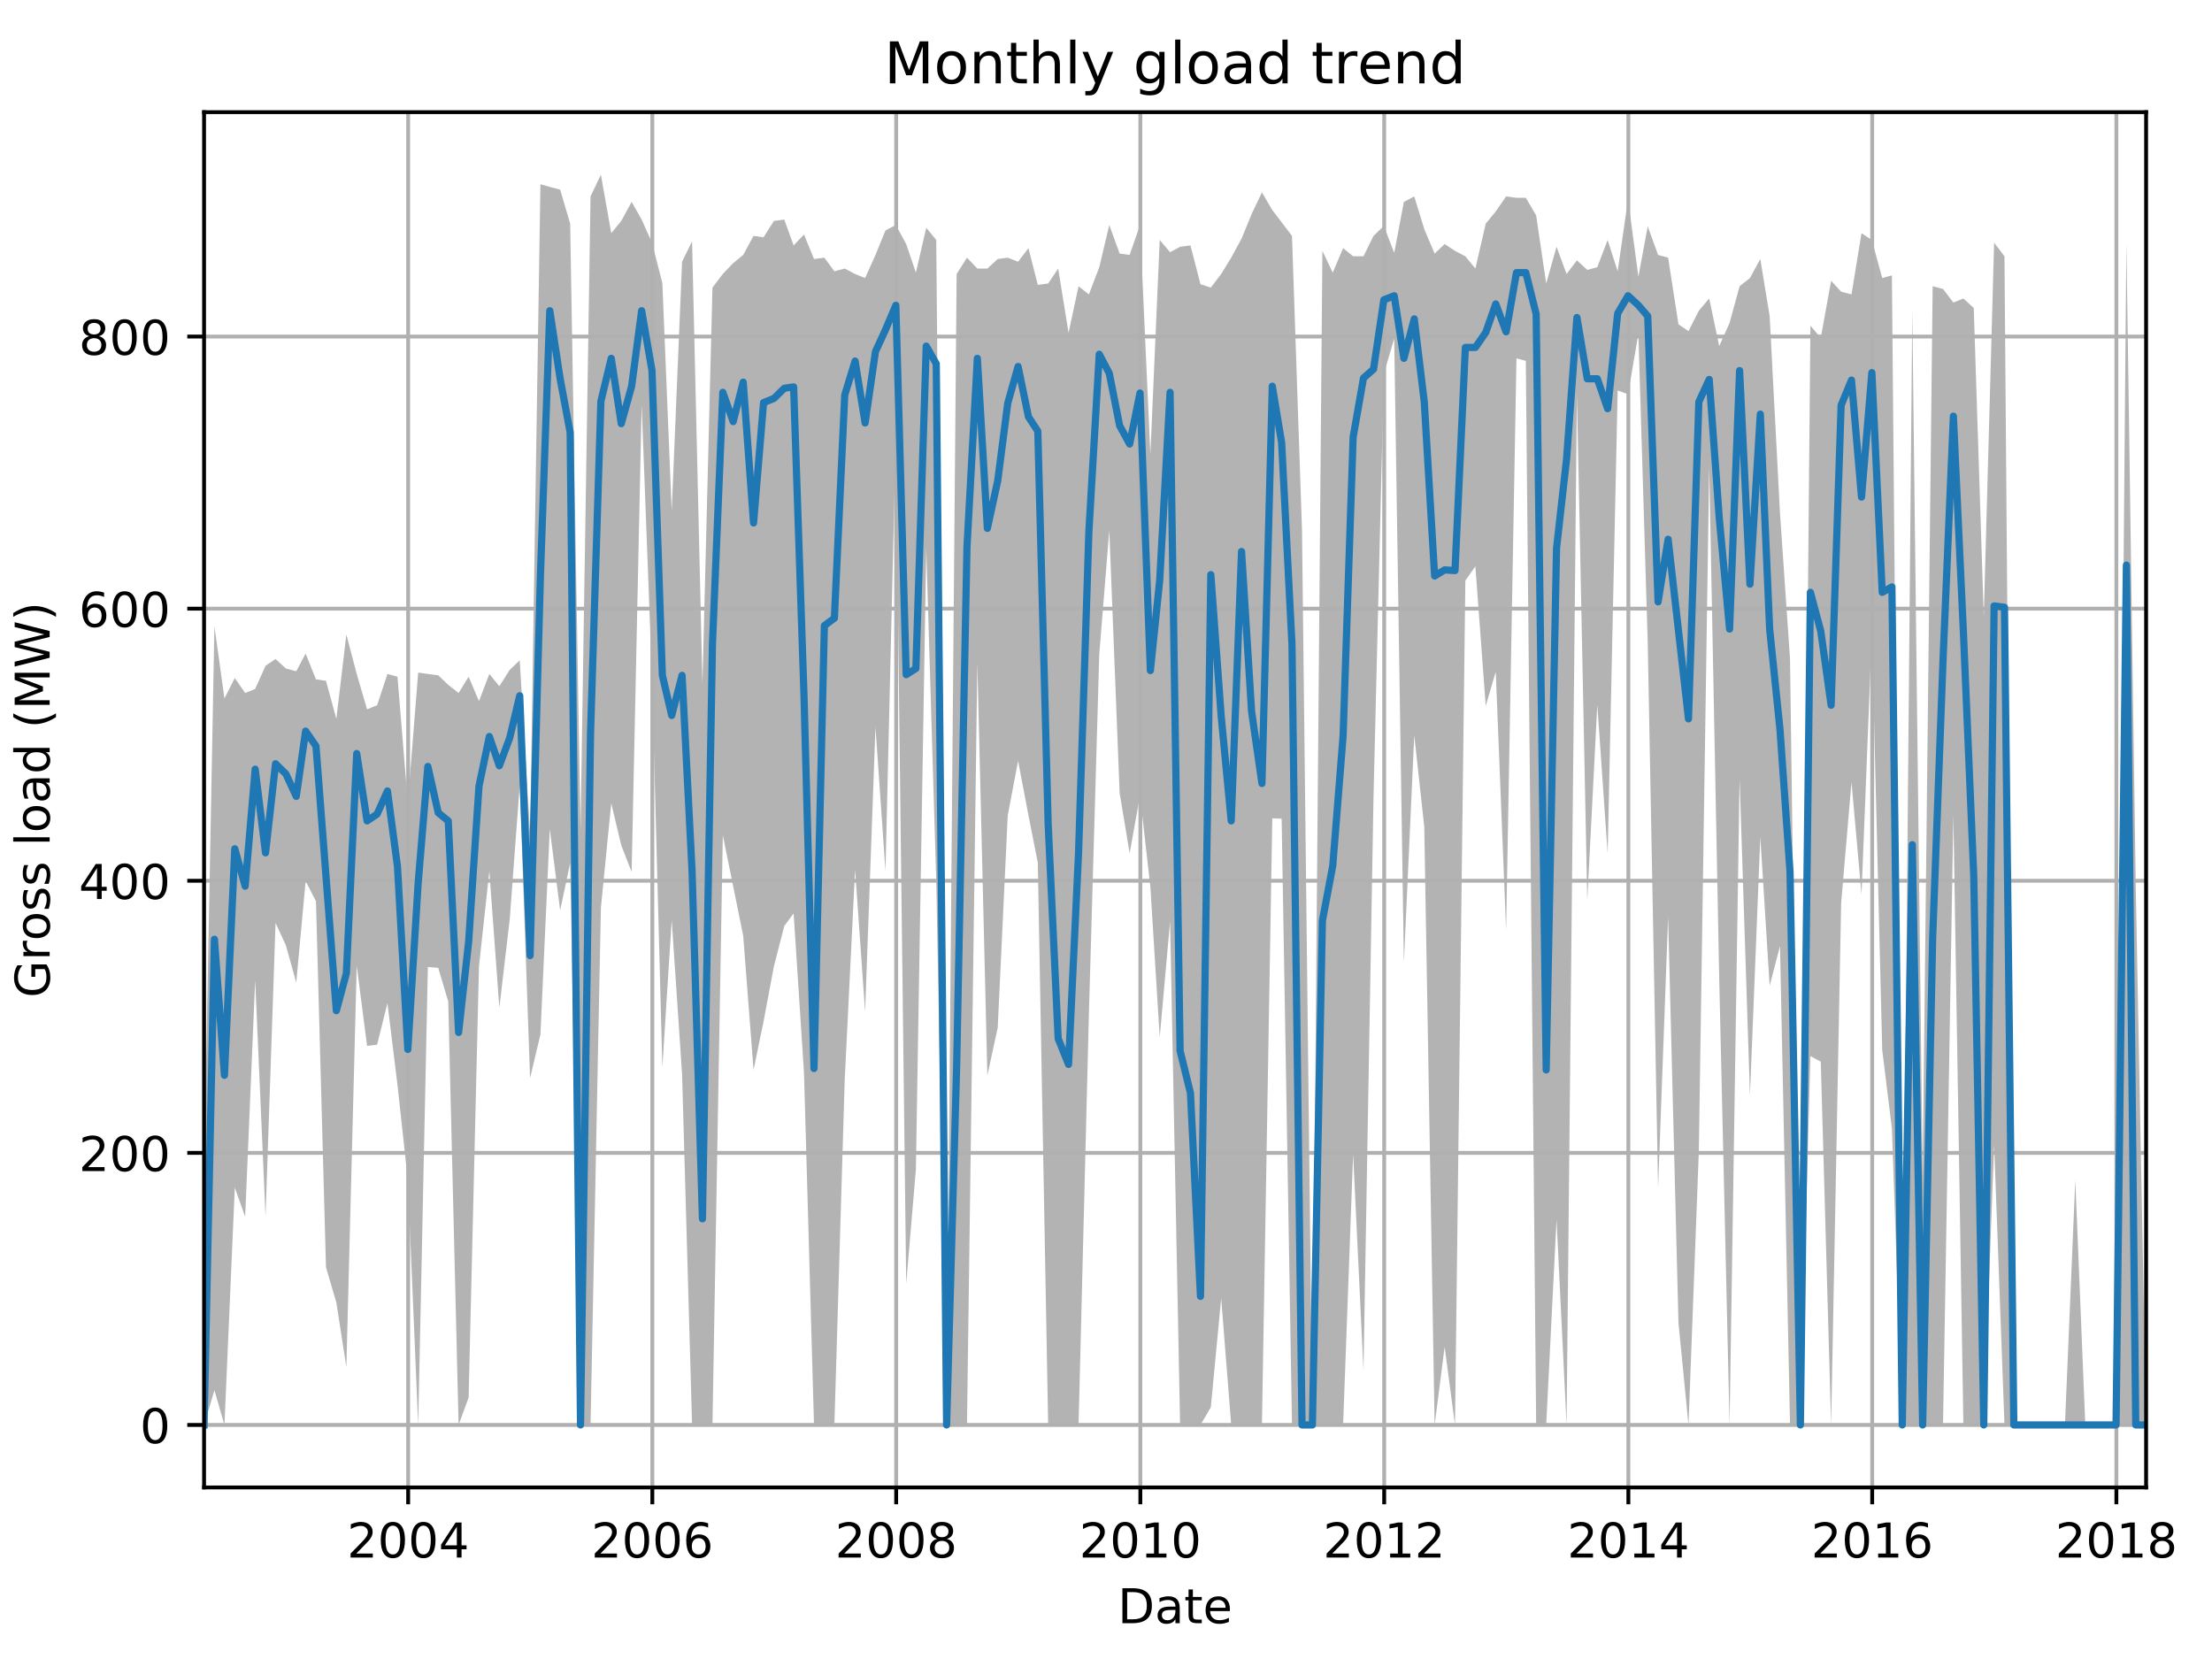 <?xml version="1.0" encoding="utf-8" standalone="no"?>
<!DOCTYPE svg PUBLIC "-//W3C//DTD SVG 1.1//EN"
  "http://www.w3.org/Graphics/SVG/1.1/DTD/svg11.dtd">
<!-- Created with matplotlib (http://matplotlib.org/) -->
<svg height="345.6pt" version="1.1" viewBox="0 0 460.8 345.6" width="460.8pt" xmlns="http://www.w3.org/2000/svg" xmlns:xlink="http://www.w3.org/1999/xlink">
 <defs>
  <style type="text/css">
*{stroke-linecap:butt;stroke-linejoin:round;}
  </style>
 </defs>
 <g id="figure_1">
  <g id="patch_1">
   <path d="M 0 345.6 
L 460.8 345.6 
L 460.8 0 
L 0 0 
z
" style="fill:none;"/>
  </g>
  <g id="axes_1">
   <g id="patch_2">
    <path d="M 42.511 309.863 
L 447.072 309.863 
L 447.072 23.365 
L 42.511 23.365 
z
" style="fill:none;"/>
   </g>
   <g id="PolyCollection_1">
    <path clip-path="url(#pe577cbeb79)" d="M 42.511 244.446 
L 42.511 296.841 
L 44.668 289.614 
L 46.756 296.841 
L 48.913 247.386 
L 51.07 253.479 
L 53.158 204.166 
L 55.315 253.444 
L 57.402 192.263 
L 59.559 196.939 
L 61.716 204.697 
L 63.665 183.548 
L 65.822 187.728 
L 67.909 264.001 
L 70.066 271.334 
L 72.154 284.796 
L 74.311 201.19 
L 76.468 217.876 
L 78.556 217.628 
L 80.713 208.984 
L 82.8 225.989 
L 84.957 245.827 
L 87.115 296.841 
L 89.132 201.438 
L 91.29 201.615 
L 93.377 208.63 
L 95.534 296.841 
L 97.622 291.137 
L 99.779 201.296 
L 101.936 181.493 
L 104.023 209.905 
L 106.181 191.554 
L 108.268 163.638 
L 110.425 224.571 
L 112.582 215.502 
L 114.531 172.708 
L 116.688 189.641 
L 118.775 179.793 
L 120.932 296.841 
L 123.02 296.841 
L 125.177 189.11 
L 127.334 167.323 
L 129.422 176.108 
L 131.579 181.635 
L 133.666 84.284 
L 135.823 141.178 
L 137.98 222.304 
L 139.929 191.661 
L 142.086 223.721 
L 144.173 296.841 
L 146.33 296.841 
L 148.418 296.841 
L 150.575 173.983 
L 152.732 184.611 
L 154.82 194.92 
L 156.977 222.871 
L 159.064 212.775 
L 161.221 201.296 
L 163.379 192.9 
L 165.327 190.279 
L 167.484 223.438 
L 169.572 296.841 
L 171.729 296.841 
L 173.816 296.841 
L 175.973 224.855 
L 178.13 181.174 
L 180.218 210.755 
L 182.375 151.452 
L 184.462 181.458 
L 186.62 90.909 
L 188.777 267.437 
L 190.795 243.631 
L 192.952 114.184 
L 195.039 183.654 
L 197.196 296.841 
L 199.284 296.841 
L 201.441 296.841 
L 203.598 138.096 
L 205.686 224.005 
L 207.843 214.085 
L 209.93 169.873 
L 212.087 158.502 
L 214.244 169.838 
L 216.193 179.722 
L 218.35 296.841 
L 220.437 296.841 
L 222.595 296.841 
L 224.682 296.841 
L 226.839 211.18 
L 228.996 136.289 
L 231.084 110.499 
L 233.241 165.197 
L 235.328 177.738 
L 237.485 165.729 
L 239.643 184.752 
L 241.591 216.069 
L 243.748 191.944 
L 245.836 296.841 
L 247.993 296.841 
L 250.08 296.841 
L 252.237 293.157 
L 254.394 270.448 
L 256.482 296.841 
L 258.639 296.841 
L 260.727 296.841 
L 262.884 296.841 
L 265.041 170.476 
L 266.989 170.547 
L 269.146 296.841 
L 271.234 296.841 
L 273.391 296.841 
L 275.478 296.841 
L 277.635 296.841 
L 279.793 296.841 
L 281.88 240.407 
L 284.037 285.469 
L 286.125 166.083 
L 288.282 77.872 
L 290.439 70.539 
L 292.457 200.482 
L 294.614 153.152 
L 296.701 172.247 
L 298.859 296.841 
L 300.946 280.58 
L 303.103 296.841 
L 305.26 120.95 
L 307.348 117.974 
L 309.505 147.059 
L 311.592 139.938 
L 313.749 193.786 
L 315.907 74.648 
L 317.855 75.179 
L 320.012 296.841 
L 322.1 296.841 
L 324.257 254.046 
L 326.344 296.841 
L 328.501 81.981 
L 330.658 187.516 
L 332.746 146.811 
L 334.903 177.809 
L 336.991 81.344 
L 339.148 82.123 
L 341.305 69.547 
L 343.253 133.881 
L 345.41 247.492 
L 347.498 190.987 
L 349.655 275.55 
L 351.742 296.841 
L 353.899 239.84 
L 356.057 97.214 
L 358.144 203.883 
L 360.301 296.841 
L 362.389 162.221 
L 364.546 228.185 
L 366.703 174.373 
L 368.651 205.335 
L 370.808 197.081 
L 372.896 296.841 
L 375.053 296.841 
L 377.14 220.001 
L 379.298 221.171 
L 381.455 296.841 
L 383.542 188.153 
L 385.699 162.93 
L 387.787 186.311 
L 389.944 131.897 
L 392.101 218.726 
L 394.119 235.128 
L 396.276 296.841 
L 398.364 296.841 
L 400.521 296.841 
L 402.608 296.841 
L 404.765 296.841 
L 406.922 169.696 
L 409.01 296.841 
L 411.167 296.841 
L 413.255 296.841 
L 415.412 238.459 
L 417.569 296.841 
L 419.517 296.841 
L 421.674 296.841 
L 423.762 296.841 
L 425.919 296.841 
L 428.006 296.841 
L 430.163 296.841 
L 432.321 296.841 
L 434.408 296.841 
L 436.565 296.841 
L 438.653 296.841 
L 440.81 296.841 
L 442.967 296.841 
L 444.915 296.841 
L 447.072 296.841 
L 447.072 296.841 
L 447.072 296.841 
L 444.915 184.611 
L 442.967 50.558 
L 440.81 296.841 
L 438.653 296.841 
L 436.565 296.841 
L 434.408 296.841 
L 432.321 245.827 
L 430.163 296.841 
L 428.006 296.841 
L 425.919 296.841 
L 423.762 296.841 
L 421.674 296.841 
L 419.517 296.841 
L 417.569 53.392 
L 415.412 50.558 
L 413.255 128.496 
L 411.167 64.162 
L 409.01 62.178 
L 406.922 63.028 
L 404.765 60.194 
L 402.608 59.627 
L 400.521 245.19 
L 398.364 64.445 
L 396.276 296.841 
L 394.119 57.36 
L 392.101 57.927 
L 389.944 49.991 
L 387.787 48.574 
L 385.699 61.328 
L 383.542 60.761 
L 381.455 58.494 
L 379.298 70.397 
L 377.14 67.846 
L 375.053 296.841 
L 372.896 137.281 
L 370.808 106.957 
L 368.651 65.862 
L 366.703 53.959 
L 364.546 57.927 
L 362.389 59.627 
L 360.301 67.279 
L 358.144 72.097 
L 356.057 62.178 
L 353.899 64.729 
L 351.742 68.98 
L 349.655 67.563 
L 347.498 53.676 
L 345.41 53.109 
L 343.253 47.157 
L 341.305 57.643 
L 339.148 41.489 
L 336.991 56.51 
L 334.903 49.991 
L 332.746 55.66 
L 330.658 56.226 
L 328.501 54.242 
L 326.344 57.077 
L 324.257 51.408 
L 322.1 59.06 
L 320.012 44.89 
L 317.855 41.206 
L 315.907 41.206 
L 313.749 40.922 
L 311.592 44.04 
L 309.505 46.59 
L 307.348 55.943 
L 305.26 53.392 
L 303.103 52.259 
L 300.946 50.842 
L 298.859 52.825 
L 296.701 47.724 
L 294.614 40.922 
L 292.457 42.056 
L 290.439 52.684 
L 288.282 47.051 
L 286.125 49.141 
L 284.037 53.392 
L 281.88 53.392 
L 279.793 51.692 
L 277.635 56.793 
L 275.478 52.259 
L 273.391 296.841 
L 271.234 110.535 
L 269.146 49.141 
L 266.989 46.307 
L 265.041 43.756 
L 262.884 40.072 
L 260.727 44.607 
L 258.639 49.708 
L 256.482 53.676 
L 254.394 57.077 
L 252.237 59.911 
L 250.08 59.202 
L 247.993 51.125 
L 245.836 51.408 
L 243.748 52.542 
L 241.591 49.991 
L 239.643 94.628 
L 237.485 46.874 
L 235.328 53.109 
L 233.241 52.825 
L 231.084 46.874 
L 228.996 55.66 
L 226.839 61.328 
L 224.682 59.627 
L 222.595 69.334 
L 220.437 55.943 
L 218.35 59.06 
L 216.193 59.344 
L 214.244 51.692 
L 212.087 54.526 
L 209.93 53.676 
L 207.843 53.959 
L 205.686 55.943 
L 203.598 55.943 
L 201.441 53.676 
L 199.284 57.077 
L 197.196 296.841 
L 195.039 49.991 
L 192.952 47.441 
L 190.795 56.793 
L 188.777 50.842 
L 186.62 46.874 
L 184.462 48.007 
L 182.375 53.109 
L 180.218 57.927 
L 178.13 57.077 
L 175.973 55.943 
L 173.816 56.51 
L 171.729 53.676 
L 169.572 53.959 
L 167.484 48.858 
L 165.327 51.125 
L 163.379 45.74 
L 161.221 46.024 
L 159.064 49.425 
L 156.977 49.141 
L 154.82 53.109 
L 152.732 54.809 
L 150.575 57.077 
L 148.418 59.911 
L 146.33 142.524 
L 144.173 50.275 
L 142.086 54.526 
L 139.929 106.425 
L 137.98 58.954 
L 135.823 50.558 
L 133.666 45.74 
L 131.579 42.056 
L 129.422 46.024 
L 127.334 48.574 
L 125.177 36.388 
L 123.02 40.922 
L 120.932 172.708 
L 118.775 46.59 
L 116.688 39.505 
L 114.531 38.938 
L 112.582 38.372 
L 110.425 173.558 
L 108.268 137.565 
L 106.181 139.549 
L 104.023 142.95 
L 101.936 140.399 
L 99.779 146.067 
L 97.622 140.966 
L 95.534 144.367 
L 93.377 142.666 
L 91.29 140.682 
L 89.132 140.399 
L 87.115 140.116 
L 84.957 167.181 
L 82.8 140.966 
L 80.713 140.399 
L 78.556 146.917 
L 76.468 147.768 
L 74.311 140.399 
L 72.154 132.18 
L 70.066 149.751 
L 67.909 141.816 
L 65.822 141.533 
L 63.665 136.148 
L 61.716 139.832 
L 59.559 139.265 
L 57.402 137.281 
L 55.315 138.698 
L 53.158 143.516 
L 51.07 144.367 
L 48.913 141.249 
L 46.756 145.5 
L 44.668 130.48 
L 42.511 244.446 
z
" style="fill:#808080;fill-opacity:0.6;"/>
   </g>
   <g id="matplotlib.axis_1">
    <g id="xtick_1">
     <g id="line2d_1">
      <path clip-path="url(#pe577cbeb79)" d="M 85.027 309.863 
L 85.027 23.365 
" style="fill:none;stroke:#b0b0b0;stroke-linecap:square;stroke-width:0.8;"/>
     </g>
     <g id="line2d_2">
      <defs>
       <path d="M 0 0 
L 0 3.5 
" id="md42e46b082" style="stroke:#000000;stroke-width:0.8;"/>
      </defs>
      <g>
       <use style="stroke:#000000;stroke-width:0.8;" x="85.027" xlink:href="#md42e46b082" y="309.863"/>
      </g>
     </g>
     <g id="text_1">
      <!-- 2004 -->
      <defs>
       <path d="M 19.188 8.297 
L 53.609 8.297 
L 53.609 0 
L 7.328 0 
L 7.328 8.297 
Q 12.938 14.109 22.625 23.891 
Q 32.328 33.688 34.812 36.531 
Q 39.547 41.844 41.422 45.531 
Q 43.312 49.219 43.312 52.781 
Q 43.312 58.594 39.234 62.25 
Q 35.156 65.922 28.609 65.922 
Q 23.969 65.922 18.812 64.312 
Q 13.672 62.703 7.812 59.422 
L 7.812 69.391 
Q 13.766 71.781 18.938 73 
Q 24.125 74.219 28.422 74.219 
Q 39.75 74.219 46.484 68.547 
Q 53.219 62.891 53.219 53.422 
Q 53.219 48.922 51.531 44.891 
Q 49.859 40.875 45.406 35.406 
Q 44.188 33.984 37.641 27.219 
Q 31.109 20.453 19.188 8.297 
z
" id="DejaVuSans-32"/>
       <path d="M 31.781 66.406 
Q 24.172 66.406 20.328 58.906 
Q 16.5 51.422 16.5 36.375 
Q 16.5 21.391 20.328 13.891 
Q 24.172 6.391 31.781 6.391 
Q 39.453 6.391 43.281 13.891 
Q 47.125 21.391 47.125 36.375 
Q 47.125 51.422 43.281 58.906 
Q 39.453 66.406 31.781 66.406 
z
M 31.781 74.219 
Q 44.047 74.219 50.516 64.516 
Q 56.984 54.828 56.984 36.375 
Q 56.984 17.969 50.516 8.266 
Q 44.047 -1.422 31.781 -1.422 
Q 19.531 -1.422 13.062 8.266 
Q 6.594 17.969 6.594 36.375 
Q 6.594 54.828 13.062 64.516 
Q 19.531 74.219 31.781 74.219 
z
" id="DejaVuSans-30"/>
       <path d="M 37.797 64.312 
L 12.891 25.391 
L 37.797 25.391 
z
M 35.203 72.906 
L 47.609 72.906 
L 47.609 25.391 
L 58.016 25.391 
L 58.016 17.188 
L 47.609 17.188 
L 47.609 0 
L 37.797 0 
L 37.797 17.188 
L 4.891 17.188 
L 4.891 26.703 
z
" id="DejaVuSans-34"/>
      </defs>
      <g transform="translate(72.302 324.462)scale(0.1 -0.1)">
       <use xlink:href="#DejaVuSans-32"/>
       <use x="63.623" xlink:href="#DejaVuSans-30"/>
       <use x="127.246" xlink:href="#DejaVuSans-30"/>
       <use x="190.869" xlink:href="#DejaVuSans-34"/>
      </g>
     </g>
    </g>
    <g id="xtick_2">
     <g id="line2d_3">
      <path clip-path="url(#pe577cbeb79)" d="M 135.893 309.863 
L 135.893 23.365 
" style="fill:none;stroke:#b0b0b0;stroke-linecap:square;stroke-width:0.8;"/>
     </g>
     <g id="line2d_4">
      <g>
       <use style="stroke:#000000;stroke-width:0.8;" x="135.893" xlink:href="#md42e46b082" y="309.863"/>
      </g>
     </g>
     <g id="text_2">
      <!-- 2006 -->
      <defs>
       <path d="M 33.016 40.375 
Q 26.375 40.375 22.484 35.828 
Q 18.609 31.297 18.609 23.391 
Q 18.609 15.531 22.484 10.953 
Q 26.375 6.391 33.016 6.391 
Q 39.656 6.391 43.531 10.953 
Q 47.406 15.531 47.406 23.391 
Q 47.406 31.297 43.531 35.828 
Q 39.656 40.375 33.016 40.375 
z
M 52.594 71.297 
L 52.594 62.312 
Q 48.875 64.062 45.094 64.984 
Q 41.312 65.922 37.594 65.922 
Q 27.828 65.922 22.672 59.328 
Q 17.531 52.734 16.797 39.406 
Q 19.672 43.656 24.016 45.922 
Q 28.375 48.188 33.594 48.188 
Q 44.578 48.188 50.953 41.516 
Q 57.328 34.859 57.328 23.391 
Q 57.328 12.156 50.688 5.359 
Q 44.047 -1.422 33.016 -1.422 
Q 20.359 -1.422 13.672 8.266 
Q 6.984 17.969 6.984 36.375 
Q 6.984 53.656 15.188 63.938 
Q 23.391 74.219 37.203 74.219 
Q 40.922 74.219 44.703 73.484 
Q 48.484 72.75 52.594 71.297 
z
" id="DejaVuSans-36"/>
      </defs>
      <g transform="translate(123.168 324.462)scale(0.1 -0.1)">
       <use xlink:href="#DejaVuSans-32"/>
       <use x="63.623" xlink:href="#DejaVuSans-30"/>
       <use x="127.246" xlink:href="#DejaVuSans-30"/>
       <use x="190.869" xlink:href="#DejaVuSans-36"/>
      </g>
     </g>
    </g>
    <g id="xtick_3">
     <g id="line2d_5">
      <path clip-path="url(#pe577cbeb79)" d="M 186.689 309.863 
L 186.689 23.365 
" style="fill:none;stroke:#b0b0b0;stroke-linecap:square;stroke-width:0.8;"/>
     </g>
     <g id="line2d_6">
      <g>
       <use style="stroke:#000000;stroke-width:0.8;" x="186.689" xlink:href="#md42e46b082" y="309.863"/>
      </g>
     </g>
     <g id="text_3">
      <!-- 2008 -->
      <defs>
       <path d="M 31.781 34.625 
Q 24.75 34.625 20.719 30.859 
Q 16.703 27.094 16.703 20.516 
Q 16.703 13.922 20.719 10.156 
Q 24.75 6.391 31.781 6.391 
Q 38.812 6.391 42.859 10.172 
Q 46.922 13.969 46.922 20.516 
Q 46.922 27.094 42.891 30.859 
Q 38.875 34.625 31.781 34.625 
z
M 21.922 38.812 
Q 15.578 40.375 12.031 44.719 
Q 8.5 49.078 8.5 55.328 
Q 8.5 64.062 14.719 69.141 
Q 20.953 74.219 31.781 74.219 
Q 42.672 74.219 48.875 69.141 
Q 55.078 64.062 55.078 55.328 
Q 55.078 49.078 51.531 44.719 
Q 48 40.375 41.703 38.812 
Q 48.828 37.156 52.797 32.312 
Q 56.781 27.484 56.781 20.516 
Q 56.781 9.906 50.312 4.234 
Q 43.844 -1.422 31.781 -1.422 
Q 19.734 -1.422 13.25 4.234 
Q 6.781 9.906 6.781 20.516 
Q 6.781 27.484 10.781 32.312 
Q 14.797 37.156 21.922 38.812 
z
M 18.312 54.391 
Q 18.312 48.734 21.844 45.562 
Q 25.391 42.391 31.781 42.391 
Q 38.141 42.391 41.719 45.562 
Q 45.312 48.734 45.312 54.391 
Q 45.312 60.062 41.719 63.234 
Q 38.141 66.406 31.781 66.406 
Q 25.391 66.406 21.844 63.234 
Q 18.312 60.062 18.312 54.391 
z
" id="DejaVuSans-38"/>
      </defs>
      <g transform="translate(173.964 324.462)scale(0.1 -0.1)">
       <use xlink:href="#DejaVuSans-32"/>
       <use x="63.623" xlink:href="#DejaVuSans-30"/>
       <use x="127.246" xlink:href="#DejaVuSans-30"/>
       <use x="190.869" xlink:href="#DejaVuSans-38"/>
      </g>
     </g>
    </g>
    <g id="xtick_4">
     <g id="line2d_7">
      <path clip-path="url(#pe577cbeb79)" d="M 237.555 309.863 
L 237.555 23.365 
" style="fill:none;stroke:#b0b0b0;stroke-linecap:square;stroke-width:0.8;"/>
     </g>
     <g id="line2d_8">
      <g>
       <use style="stroke:#000000;stroke-width:0.8;" x="237.555" xlink:href="#md42e46b082" y="309.863"/>
      </g>
     </g>
     <g id="text_4">
      <!-- 2010 -->
      <defs>
       <path d="M 12.406 8.297 
L 28.516 8.297 
L 28.516 63.922 
L 10.984 60.406 
L 10.984 69.391 
L 28.422 72.906 
L 38.281 72.906 
L 38.281 8.297 
L 54.391 8.297 
L 54.391 0 
L 12.406 0 
z
" id="DejaVuSans-31"/>
      </defs>
      <g transform="translate(224.83 324.462)scale(0.1 -0.1)">
       <use xlink:href="#DejaVuSans-32"/>
       <use x="63.623" xlink:href="#DejaVuSans-30"/>
       <use x="127.246" xlink:href="#DejaVuSans-31"/>
       <use x="190.869" xlink:href="#DejaVuSans-30"/>
      </g>
     </g>
    </g>
    <g id="xtick_5">
     <g id="line2d_9">
      <path clip-path="url(#pe577cbeb79)" d="M 288.351 309.863 
L 288.351 23.365 
" style="fill:none;stroke:#b0b0b0;stroke-linecap:square;stroke-width:0.8;"/>
     </g>
     <g id="line2d_10">
      <g>
       <use style="stroke:#000000;stroke-width:0.8;" x="288.351" xlink:href="#md42e46b082" y="309.863"/>
      </g>
     </g>
     <g id="text_5">
      <!-- 2012 -->
      <g transform="translate(275.626 324.462)scale(0.1 -0.1)">
       <use xlink:href="#DejaVuSans-32"/>
       <use x="63.623" xlink:href="#DejaVuSans-30"/>
       <use x="127.246" xlink:href="#DejaVuSans-31"/>
       <use x="190.869" xlink:href="#DejaVuSans-32"/>
      </g>
     </g>
    </g>
    <g id="xtick_6">
     <g id="line2d_11">
      <path clip-path="url(#pe577cbeb79)" d="M 339.217 309.863 
L 339.217 23.365 
" style="fill:none;stroke:#b0b0b0;stroke-linecap:square;stroke-width:0.8;"/>
     </g>
     <g id="line2d_12">
      <g>
       <use style="stroke:#000000;stroke-width:0.8;" x="339.217" xlink:href="#md42e46b082" y="309.863"/>
      </g>
     </g>
     <g id="text_6">
      <!-- 2014 -->
      <g transform="translate(326.492 324.462)scale(0.1 -0.1)">
       <use xlink:href="#DejaVuSans-32"/>
       <use x="63.623" xlink:href="#DejaVuSans-30"/>
       <use x="127.246" xlink:href="#DejaVuSans-31"/>
       <use x="190.869" xlink:href="#DejaVuSans-34"/>
      </g>
     </g>
    </g>
    <g id="xtick_7">
     <g id="line2d_13">
      <path clip-path="url(#pe577cbeb79)" d="M 390.013 309.863 
L 390.013 23.365 
" style="fill:none;stroke:#b0b0b0;stroke-linecap:square;stroke-width:0.8;"/>
     </g>
     <g id="line2d_14">
      <g>
       <use style="stroke:#000000;stroke-width:0.8;" x="390.013" xlink:href="#md42e46b082" y="309.863"/>
      </g>
     </g>
     <g id="text_7">
      <!-- 2016 -->
      <g transform="translate(377.288 324.462)scale(0.1 -0.1)">
       <use xlink:href="#DejaVuSans-32"/>
       <use x="63.623" xlink:href="#DejaVuSans-30"/>
       <use x="127.246" xlink:href="#DejaVuSans-31"/>
       <use x="190.869" xlink:href="#DejaVuSans-36"/>
      </g>
     </g>
    </g>
    <g id="xtick_8">
     <g id="line2d_15">
      <path clip-path="url(#pe577cbeb79)" d="M 440.879 309.863 
L 440.879 23.365 
" style="fill:none;stroke:#b0b0b0;stroke-linecap:square;stroke-width:0.8;"/>
     </g>
     <g id="line2d_16">
      <g>
       <use style="stroke:#000000;stroke-width:0.8;" x="440.879" xlink:href="#md42e46b082" y="309.863"/>
      </g>
     </g>
     <g id="text_8">
      <!-- 2018 -->
      <g transform="translate(428.154 324.462)scale(0.1 -0.1)">
       <use xlink:href="#DejaVuSans-32"/>
       <use x="63.623" xlink:href="#DejaVuSans-30"/>
       <use x="127.246" xlink:href="#DejaVuSans-31"/>
       <use x="190.869" xlink:href="#DejaVuSans-38"/>
      </g>
     </g>
    </g>
    <g id="text_9">
     <!-- Date -->
     <defs>
      <path d="M 19.672 64.797 
L 19.672 8.109 
L 31.594 8.109 
Q 46.688 8.109 53.688 14.938 
Q 60.688 21.781 60.688 36.531 
Q 60.688 51.172 53.688 57.984 
Q 46.688 64.797 31.594 64.797 
z
M 9.812 72.906 
L 30.078 72.906 
Q 51.266 72.906 61.172 64.094 
Q 71.094 55.281 71.094 36.531 
Q 71.094 17.672 61.125 8.828 
Q 51.172 0 30.078 0 
L 9.812 0 
z
" id="DejaVuSans-44"/>
      <path d="M 34.281 27.484 
Q 23.391 27.484 19.188 25 
Q 14.984 22.516 14.984 16.5 
Q 14.984 11.719 18.141 8.906 
Q 21.297 6.109 26.703 6.109 
Q 34.188 6.109 38.703 11.406 
Q 43.219 16.703 43.219 25.484 
L 43.219 27.484 
z
M 52.203 31.203 
L 52.203 0 
L 43.219 0 
L 43.219 8.297 
Q 40.141 3.328 35.547 0.953 
Q 30.953 -1.422 24.312 -1.422 
Q 15.922 -1.422 10.953 3.297 
Q 6 8.016 6 15.922 
Q 6 25.141 12.172 29.828 
Q 18.359 34.516 30.609 34.516 
L 43.219 34.516 
L 43.219 35.406 
Q 43.219 41.609 39.141 45 
Q 35.062 48.391 27.688 48.391 
Q 23 48.391 18.547 47.266 
Q 14.109 46.141 10.016 43.891 
L 10.016 52.203 
Q 14.938 54.109 19.578 55.047 
Q 24.219 56 28.609 56 
Q 40.484 56 46.344 49.844 
Q 52.203 43.703 52.203 31.203 
z
" id="DejaVuSans-61"/>
      <path d="M 18.312 70.219 
L 18.312 54.688 
L 36.812 54.688 
L 36.812 47.703 
L 18.312 47.703 
L 18.312 18.016 
Q 18.312 11.328 20.141 9.422 
Q 21.969 7.516 27.594 7.516 
L 36.812 7.516 
L 36.812 0 
L 27.594 0 
Q 17.188 0 13.234 3.875 
Q 9.281 7.766 9.281 18.016 
L 9.281 47.703 
L 2.688 47.703 
L 2.688 54.688 
L 9.281 54.688 
L 9.281 70.219 
z
" id="DejaVuSans-74"/>
      <path d="M 56.203 29.594 
L 56.203 25.203 
L 14.891 25.203 
Q 15.484 15.922 20.484 11.062 
Q 25.484 6.203 34.422 6.203 
Q 39.594 6.203 44.453 7.469 
Q 49.312 8.734 54.109 11.281 
L 54.109 2.781 
Q 49.266 0.734 44.188 -0.344 
Q 39.109 -1.422 33.891 -1.422 
Q 20.797 -1.422 13.156 6.188 
Q 5.516 13.812 5.516 26.812 
Q 5.516 40.234 12.766 48.109 
Q 20.016 56 32.328 56 
Q 43.359 56 49.781 48.891 
Q 56.203 41.797 56.203 29.594 
z
M 47.219 32.234 
Q 47.125 39.594 43.094 43.984 
Q 39.062 48.391 32.422 48.391 
Q 24.906 48.391 20.391 44.141 
Q 15.875 39.891 15.188 32.172 
z
" id="DejaVuSans-65"/>
     </defs>
     <g transform="translate(232.841 338.14)scale(0.1 -0.1)">
      <use xlink:href="#DejaVuSans-44"/>
      <use x="77.002" xlink:href="#DejaVuSans-61"/>
      <use x="138.281" xlink:href="#DejaVuSans-74"/>
      <use x="177.49" xlink:href="#DejaVuSans-65"/>
     </g>
    </g>
   </g>
   <g id="matplotlib.axis_2">
    <g id="ytick_1">
     <g id="line2d_17">
      <path clip-path="url(#pe577cbeb79)" d="M 42.511 296.841 
L 447.072 296.841 
" style="fill:none;stroke:#b0b0b0;stroke-linecap:square;stroke-width:0.8;"/>
     </g>
     <g id="line2d_18">
      <defs>
       <path d="M 0 0 
L -3.5 0 
" id="mc5d345fe79" style="stroke:#000000;stroke-width:0.8;"/>
      </defs>
      <g>
       <use style="stroke:#000000;stroke-width:0.8;" x="42.511" xlink:href="#mc5d345fe79" y="296.841"/>
      </g>
     </g>
     <g id="text_10">
      <!-- 0 -->
      <g transform="translate(29.149 300.64)scale(0.1 -0.1)">
       <use xlink:href="#DejaVuSans-30"/>
      </g>
     </g>
    </g>
    <g id="ytick_2">
     <g id="line2d_19">
      <path clip-path="url(#pe577cbeb79)" d="M 42.511 240.159 
L 447.072 240.159 
" style="fill:none;stroke:#b0b0b0;stroke-linecap:square;stroke-width:0.8;"/>
     </g>
     <g id="line2d_20">
      <g>
       <use style="stroke:#000000;stroke-width:0.8;" x="42.511" xlink:href="#mc5d345fe79" y="240.159"/>
      </g>
     </g>
     <g id="text_11">
      <!-- 200 -->
      <g transform="translate(16.424 243.958)scale(0.1 -0.1)">
       <use xlink:href="#DejaVuSans-32"/>
       <use x="63.623" xlink:href="#DejaVuSans-30"/>
       <use x="127.246" xlink:href="#DejaVuSans-30"/>
      </g>
     </g>
    </g>
    <g id="ytick_3">
     <g id="line2d_21">
      <path clip-path="url(#pe577cbeb79)" d="M 42.511 183.477 
L 447.072 183.477 
" style="fill:none;stroke:#b0b0b0;stroke-linecap:square;stroke-width:0.8;"/>
     </g>
     <g id="line2d_22">
      <g>
       <use style="stroke:#000000;stroke-width:0.8;" x="42.511" xlink:href="#mc5d345fe79" y="183.477"/>
      </g>
     </g>
     <g id="text_12">
      <!-- 400 -->
      <g transform="translate(16.424 187.276)scale(0.1 -0.1)">
       <use xlink:href="#DejaVuSans-34"/>
       <use x="63.623" xlink:href="#DejaVuSans-30"/>
       <use x="127.246" xlink:href="#DejaVuSans-30"/>
      </g>
     </g>
    </g>
    <g id="ytick_4">
     <g id="line2d_23">
      <path clip-path="url(#pe577cbeb79)" d="M 42.511 126.795 
L 447.072 126.795 
" style="fill:none;stroke:#b0b0b0;stroke-linecap:square;stroke-width:0.8;"/>
     </g>
     <g id="line2d_24">
      <g>
       <use style="stroke:#000000;stroke-width:0.8;" x="42.511" xlink:href="#mc5d345fe79" y="126.795"/>
      </g>
     </g>
     <g id="text_13">
      <!-- 600 -->
      <g transform="translate(16.424 130.594)scale(0.1 -0.1)">
       <use xlink:href="#DejaVuSans-36"/>
       <use x="63.623" xlink:href="#DejaVuSans-30"/>
       <use x="127.246" xlink:href="#DejaVuSans-30"/>
      </g>
     </g>
    </g>
    <g id="ytick_5">
     <g id="line2d_25">
      <path clip-path="url(#pe577cbeb79)" d="M 42.511 70.113 
L 447.072 70.113 
" style="fill:none;stroke:#b0b0b0;stroke-linecap:square;stroke-width:0.8;"/>
     </g>
     <g id="line2d_26">
      <g>
       <use style="stroke:#000000;stroke-width:0.8;" x="42.511" xlink:href="#mc5d345fe79" y="70.113"/>
      </g>
     </g>
     <g id="text_14">
      <!-- 800 -->
      <g transform="translate(16.424 73.913)scale(0.1 -0.1)">
       <use xlink:href="#DejaVuSans-38"/>
       <use x="63.623" xlink:href="#DejaVuSans-30"/>
       <use x="127.246" xlink:href="#DejaVuSans-30"/>
      </g>
     </g>
    </g>
    <g id="text_15">
     <!-- Gross load (MW) -->
     <defs>
      <path d="M 59.516 10.406 
L 59.516 29.984 
L 43.406 29.984 
L 43.406 38.094 
L 69.281 38.094 
L 69.281 6.781 
Q 63.578 2.734 56.688 0.656 
Q 49.812 -1.422 42 -1.422 
Q 24.906 -1.422 15.25 8.562 
Q 5.609 18.562 5.609 36.375 
Q 5.609 54.25 15.25 64.234 
Q 24.906 74.219 42 74.219 
Q 49.125 74.219 55.547 72.453 
Q 61.969 70.703 67.391 67.281 
L 67.391 56.781 
Q 61.922 61.422 55.766 63.766 
Q 49.609 66.109 42.828 66.109 
Q 29.438 66.109 22.719 58.641 
Q 16.016 51.172 16.016 36.375 
Q 16.016 21.625 22.719 14.156 
Q 29.438 6.688 42.828 6.688 
Q 48.047 6.688 52.141 7.594 
Q 56.25 8.5 59.516 10.406 
z
" id="DejaVuSans-47"/>
      <path d="M 41.109 46.297 
Q 39.594 47.172 37.812 47.578 
Q 36.031 48 33.891 48 
Q 26.266 48 22.188 43.047 
Q 18.109 38.094 18.109 28.812 
L 18.109 0 
L 9.078 0 
L 9.078 54.688 
L 18.109 54.688 
L 18.109 46.188 
Q 20.953 51.172 25.484 53.578 
Q 30.031 56 36.531 56 
Q 37.453 56 38.578 55.875 
Q 39.703 55.766 41.062 55.516 
z
" id="DejaVuSans-72"/>
      <path d="M 30.609 48.391 
Q 23.391 48.391 19.188 42.75 
Q 14.984 37.109 14.984 27.297 
Q 14.984 17.484 19.156 11.844 
Q 23.344 6.203 30.609 6.203 
Q 37.797 6.203 41.984 11.859 
Q 46.188 17.531 46.188 27.297 
Q 46.188 37.016 41.984 42.703 
Q 37.797 48.391 30.609 48.391 
z
M 30.609 56 
Q 42.328 56 49.016 48.375 
Q 55.719 40.766 55.719 27.297 
Q 55.719 13.875 49.016 6.219 
Q 42.328 -1.422 30.609 -1.422 
Q 18.844 -1.422 12.172 6.219 
Q 5.516 13.875 5.516 27.297 
Q 5.516 40.766 12.172 48.375 
Q 18.844 56 30.609 56 
z
" id="DejaVuSans-6f"/>
      <path d="M 44.281 53.078 
L 44.281 44.578 
Q 40.484 46.531 36.375 47.5 
Q 32.281 48.484 27.875 48.484 
Q 21.188 48.484 17.844 46.438 
Q 14.5 44.391 14.5 40.281 
Q 14.5 37.156 16.891 35.375 
Q 19.281 33.594 26.516 31.984 
L 29.594 31.297 
Q 39.156 29.25 43.188 25.516 
Q 47.219 21.781 47.219 15.094 
Q 47.219 7.469 41.188 3.016 
Q 35.156 -1.422 24.609 -1.422 
Q 20.219 -1.422 15.453 -0.562 
Q 10.688 0.297 5.422 2 
L 5.422 11.281 
Q 10.406 8.688 15.234 7.391 
Q 20.062 6.109 24.812 6.109 
Q 31.156 6.109 34.562 8.281 
Q 37.984 10.453 37.984 14.406 
Q 37.984 18.062 35.516 20.016 
Q 33.062 21.969 24.703 23.781 
L 21.578 24.516 
Q 13.234 26.266 9.516 29.906 
Q 5.812 33.547 5.812 39.891 
Q 5.812 47.609 11.281 51.797 
Q 16.75 56 26.812 56 
Q 31.781 56 36.172 55.266 
Q 40.578 54.547 44.281 53.078 
z
" id="DejaVuSans-73"/>
      <path id="DejaVuSans-20"/>
      <path d="M 9.422 75.984 
L 18.406 75.984 
L 18.406 0 
L 9.422 0 
z
" id="DejaVuSans-6c"/>
      <path d="M 45.406 46.391 
L 45.406 75.984 
L 54.391 75.984 
L 54.391 0 
L 45.406 0 
L 45.406 8.203 
Q 42.578 3.328 38.25 0.953 
Q 33.938 -1.422 27.875 -1.422 
Q 17.969 -1.422 11.734 6.484 
Q 5.516 14.406 5.516 27.297 
Q 5.516 40.188 11.734 48.094 
Q 17.969 56 27.875 56 
Q 33.938 56 38.25 53.625 
Q 42.578 51.266 45.406 46.391 
z
M 14.797 27.297 
Q 14.797 17.391 18.875 11.75 
Q 22.953 6.109 30.078 6.109 
Q 37.203 6.109 41.297 11.75 
Q 45.406 17.391 45.406 27.297 
Q 45.406 37.203 41.297 42.844 
Q 37.203 48.484 30.078 48.484 
Q 22.953 48.484 18.875 42.844 
Q 14.797 37.203 14.797 27.297 
z
" id="DejaVuSans-64"/>
      <path d="M 31 75.875 
Q 24.469 64.656 21.281 53.656 
Q 18.109 42.672 18.109 31.391 
Q 18.109 20.125 21.312 9.062 
Q 24.516 -2 31 -13.188 
L 23.188 -13.188 
Q 15.875 -1.703 12.234 9.375 
Q 8.594 20.453 8.594 31.391 
Q 8.594 42.281 12.203 53.312 
Q 15.828 64.359 23.188 75.875 
z
" id="DejaVuSans-28"/>
      <path d="M 9.812 72.906 
L 24.516 72.906 
L 43.109 23.297 
L 61.812 72.906 
L 76.516 72.906 
L 76.516 0 
L 66.891 0 
L 66.891 64.016 
L 48.094 14.016 
L 38.188 14.016 
L 19.391 64.016 
L 19.391 0 
L 9.812 0 
z
" id="DejaVuSans-4d"/>
      <path d="M 3.328 72.906 
L 13.281 72.906 
L 28.609 11.281 
L 43.891 72.906 
L 54.984 72.906 
L 70.312 11.281 
L 85.594 72.906 
L 95.609 72.906 
L 77.297 0 
L 64.891 0 
L 49.516 63.281 
L 33.984 0 
L 21.578 0 
z
" id="DejaVuSans-57"/>
      <path d="M 8.016 75.875 
L 15.828 75.875 
Q 23.141 64.359 26.781 53.312 
Q 30.422 42.281 30.422 31.391 
Q 30.422 20.453 26.781 9.375 
Q 23.141 -1.703 15.828 -13.188 
L 8.016 -13.188 
Q 14.5 -2 17.703 9.062 
Q 20.906 20.125 20.906 31.391 
Q 20.906 42.672 17.703 53.656 
Q 14.5 64.656 8.016 75.875 
z
" id="DejaVuSans-29"/>
     </defs>
     <g transform="translate(10.344 207.835)rotate(-90)scale(0.1 -0.1)">
      <use xlink:href="#DejaVuSans-47"/>
      <use x="77.49" xlink:href="#DejaVuSans-72"/>
      <use x="118.572" xlink:href="#DejaVuSans-6f"/>
      <use x="179.754" xlink:href="#DejaVuSans-73"/>
      <use x="231.854" xlink:href="#DejaVuSans-73"/>
      <use x="283.953" xlink:href="#DejaVuSans-20"/>
      <use x="315.74" xlink:href="#DejaVuSans-6c"/>
      <use x="343.523" xlink:href="#DejaVuSans-6f"/>
      <use x="404.705" xlink:href="#DejaVuSans-61"/>
      <use x="465.984" xlink:href="#DejaVuSans-64"/>
      <use x="529.461" xlink:href="#DejaVuSans-20"/>
      <use x="561.248" xlink:href="#DejaVuSans-28"/>
      <use x="600.262" xlink:href="#DejaVuSans-4d"/>
      <use x="686.541" xlink:href="#DejaVuSans-57"/>
      <use x="785.418" xlink:href="#DejaVuSans-29"/>
     </g>
    </g>
   </g>
   <g id="line2d_27">
    <path clip-path="url(#pe577cbeb79)" d="M 42.511 296.841 
L 44.668 195.664 
L 46.756 224.005 
L 48.913 176.817 
L 51.07 184.611 
L 53.158 160.238 
L 55.315 177.667 
L 57.402 159.104 
L 59.559 161.229 
L 61.716 165.906 
L 63.665 152.302 
L 65.822 155.42 
L 70.066 210.543 
L 72.154 202.749 
L 74.311 156.978 
L 76.468 171.007 
L 78.556 169.59 
L 80.713 164.772 
L 82.8 180.501 
L 84.957 218.62 
L 87.115 183.902 
L 89.132 159.671 
L 91.29 169.307 
L 93.377 171.007 
L 95.534 215.077 
L 97.622 196.231 
L 99.779 163.78 
L 101.936 153.436 
L 104.023 159.529 
L 106.181 153.719 
L 108.268 144.933 
L 110.425 199.065 
L 112.582 119.852 
L 114.531 64.729 
L 116.688 78.899 
L 118.775 90.094 
L 120.932 296.841 
L 123.02 152.727 
L 125.177 83.575 
L 127.334 74.648 
L 129.422 88.252 
L 131.579 80.458 
L 133.666 64.729 
L 135.823 77.199 
L 137.98 140.682 
L 139.929 149.043 
L 142.086 140.682 
L 144.173 181.493 
L 146.33 253.904 
L 148.418 134.164 
L 150.575 81.733 
L 152.732 87.826 
L 154.82 79.608 
L 156.977 108.94 
L 159.064 83.859 
L 161.221 83.009 
L 163.379 80.883 
L 165.327 80.6 
L 167.484 144.792 
L 169.572 222.588 
L 171.729 130.338 
L 173.816 128.779 
L 175.973 82.3 
L 178.13 75.215 
L 180.218 88.11 
L 182.375 73.231 
L 184.462 68.696 
L 186.62 63.595 
L 188.777 140.541 
L 190.795 139.265 
L 192.952 72.097 
L 195.039 75.782 
L 197.196 296.841 
L 199.284 222.304 
L 201.441 113.9 
L 203.598 74.648 
L 205.686 110.074 
L 207.843 100.155 
L 209.93 84 
L 212.087 76.348 
L 214.244 86.835 
L 216.193 89.81 
L 218.35 171.574 
L 220.437 216.353 
L 222.595 221.737 
L 224.682 177.667 
L 226.839 110.641 
L 228.996 73.798 
L 231.084 77.765 
L 233.241 88.677 
L 235.328 92.503 
L 237.485 81.875 
L 239.643 139.69 
L 241.591 120.844 
L 243.748 81.733 
L 245.836 218.903 
L 247.993 227.689 
L 250.08 270.059 
L 252.237 119.71 
L 254.394 149.185 
L 256.482 171.007 
L 258.639 114.892 
L 260.727 148.193 
L 262.884 163.213 
L 265.041 80.458 
L 266.989 92.219 
L 269.146 134.306 
L 271.234 296.841 
L 273.391 296.841 
L 275.478 191.838 
L 277.635 180.36 
L 279.793 153.294 
L 281.88 91.086 
L 284.037 78.757 
L 286.125 76.915 
L 288.282 62.461 
L 290.439 61.611 
L 292.457 74.648 
L 294.614 66.429 
L 296.701 83.717 
L 298.859 119.993 
L 300.946 118.718 
L 303.103 118.86 
L 305.26 72.381 
L 307.348 72.381 
L 309.505 69.263 
L 311.592 63.312 
L 313.749 69.121 
L 315.907 56.793 
L 317.855 56.793 
L 320.012 65.437 
L 322.1 222.871 
L 324.257 114.184 
L 326.344 95.62 
L 328.501 66.146 
L 330.658 78.899 
L 332.746 78.899 
L 334.903 85.134 
L 336.991 65.295 
L 339.148 61.611 
L 341.305 63.595 
L 343.253 65.862 
L 345.41 125.378 
L 347.498 112.341 
L 351.742 149.751 
L 353.899 83.717 
L 356.057 79.041 
L 358.144 107.807 
L 360.301 131.046 
L 362.389 77.199 
L 364.546 121.694 
L 366.703 86.268 
L 368.651 131.046 
L 370.808 152.019 
L 372.896 181.635 
L 375.053 296.841 
L 377.14 123.394 
L 379.298 131.472 
L 381.455 146.917 
L 383.542 84.426 
L 385.699 79.183 
L 387.787 103.556 
L 389.944 77.624 
L 392.101 123.394 
L 394.119 122.261 
L 396.276 296.841 
L 398.364 175.967 
L 400.521 296.841 
L 402.608 195.38 
L 404.765 137.565 
L 406.922 86.693 
L 409.01 131.613 
L 411.167 182.343 
L 413.255 296.841 
L 415.412 126.228 
L 417.569 126.512 
L 419.517 296.841 
L 440.81 296.841 
L 442.967 117.726 
L 444.915 296.841 
L 447.072 296.841 
L 447.072 296.841 
" style="fill:none;stroke:#1f77b4;stroke-linecap:square;stroke-width:1.5;"/>
   </g>
   <g id="patch_3">
    <path d="M 42.511 309.863 
L 42.511 23.365 
" style="fill:none;stroke:#000000;stroke-linecap:square;stroke-linejoin:miter;stroke-width:0.8;"/>
   </g>
   <g id="patch_4">
    <path d="M 447.072 309.863 
L 447.072 23.365 
" style="fill:none;stroke:#000000;stroke-linecap:square;stroke-linejoin:miter;stroke-width:0.8;"/>
   </g>
   <g id="patch_5">
    <path d="M 42.511 309.863 
L 447.072 309.863 
" style="fill:none;stroke:#000000;stroke-linecap:square;stroke-linejoin:miter;stroke-width:0.8;"/>
   </g>
   <g id="patch_6">
    <path d="M 42.511 23.365 
L 447.072 23.365 
" style="fill:none;stroke:#000000;stroke-linecap:square;stroke-linejoin:miter;stroke-width:0.8;"/>
   </g>
   <g id="text_16">
    <!-- Monthly gload trend -->
    <defs>
     <path d="M 54.891 33.016 
L 54.891 0 
L 45.906 0 
L 45.906 32.719 
Q 45.906 40.484 42.875 44.328 
Q 39.844 48.188 33.797 48.188 
Q 26.516 48.188 22.312 43.547 
Q 18.109 38.922 18.109 30.906 
L 18.109 0 
L 9.078 0 
L 9.078 54.688 
L 18.109 54.688 
L 18.109 46.188 
Q 21.344 51.125 25.703 53.562 
Q 30.078 56 35.797 56 
Q 45.219 56 50.047 50.172 
Q 54.891 44.344 54.891 33.016 
z
" id="DejaVuSans-6e"/>
     <path d="M 54.891 33.016 
L 54.891 0 
L 45.906 0 
L 45.906 32.719 
Q 45.906 40.484 42.875 44.328 
Q 39.844 48.188 33.797 48.188 
Q 26.516 48.188 22.312 43.547 
Q 18.109 38.922 18.109 30.906 
L 18.109 0 
L 9.078 0 
L 9.078 75.984 
L 18.109 75.984 
L 18.109 46.188 
Q 21.344 51.125 25.703 53.562 
Q 30.078 56 35.797 56 
Q 45.219 56 50.047 50.172 
Q 54.891 44.344 54.891 33.016 
z
" id="DejaVuSans-68"/>
     <path d="M 32.172 -5.078 
Q 28.375 -14.844 24.75 -17.812 
Q 21.141 -20.797 15.094 -20.797 
L 7.906 -20.797 
L 7.906 -13.281 
L 13.188 -13.281 
Q 16.891 -13.281 18.938 -11.516 
Q 21 -9.766 23.484 -3.219 
L 25.094 0.875 
L 2.984 54.688 
L 12.5 54.688 
L 29.594 11.922 
L 46.688 54.688 
L 56.203 54.688 
z
" id="DejaVuSans-79"/>
     <path d="M 45.406 27.984 
Q 45.406 37.75 41.375 43.109 
Q 37.359 48.484 30.078 48.484 
Q 22.859 48.484 18.828 43.109 
Q 14.797 37.75 14.797 27.984 
Q 14.797 18.266 18.828 12.891 
Q 22.859 7.516 30.078 7.516 
Q 37.359 7.516 41.375 12.891 
Q 45.406 18.266 45.406 27.984 
z
M 54.391 6.781 
Q 54.391 -7.172 48.188 -13.984 
Q 42 -20.797 29.203 -20.797 
Q 24.469 -20.797 20.266 -20.094 
Q 16.062 -19.391 12.109 -17.922 
L 12.109 -9.188 
Q 16.062 -11.328 19.922 -12.344 
Q 23.781 -13.375 27.781 -13.375 
Q 36.625 -13.375 41.016 -8.766 
Q 45.406 -4.156 45.406 5.172 
L 45.406 9.625 
Q 42.625 4.781 38.281 2.391 
Q 33.938 0 27.875 0 
Q 17.828 0 11.672 7.656 
Q 5.516 15.328 5.516 27.984 
Q 5.516 40.672 11.672 48.328 
Q 17.828 56 27.875 56 
Q 33.938 56 38.281 53.609 
Q 42.625 51.219 45.406 46.391 
L 45.406 54.688 
L 54.391 54.688 
z
" id="DejaVuSans-67"/>
    </defs>
    <g transform="translate(184.201 17.365)scale(0.12 -0.12)">
     <use xlink:href="#DejaVuSans-4d"/>
     <use x="86.279" xlink:href="#DejaVuSans-6f"/>
     <use x="147.461" xlink:href="#DejaVuSans-6e"/>
     <use x="210.84" xlink:href="#DejaVuSans-74"/>
     <use x="250.049" xlink:href="#DejaVuSans-68"/>
     <use x="313.428" xlink:href="#DejaVuSans-6c"/>
     <use x="341.211" xlink:href="#DejaVuSans-79"/>
     <use x="400.391" xlink:href="#DejaVuSans-20"/>
     <use x="432.178" xlink:href="#DejaVuSans-67"/>
     <use x="495.654" xlink:href="#DejaVuSans-6c"/>
     <use x="523.438" xlink:href="#DejaVuSans-6f"/>
     <use x="584.619" xlink:href="#DejaVuSans-61"/>
     <use x="645.898" xlink:href="#DejaVuSans-64"/>
     <use x="709.375" xlink:href="#DejaVuSans-20"/>
     <use x="741.162" xlink:href="#DejaVuSans-74"/>
     <use x="780.371" xlink:href="#DejaVuSans-72"/>
     <use x="821.453" xlink:href="#DejaVuSans-65"/>
     <use x="882.977" xlink:href="#DejaVuSans-6e"/>
     <use x="946.355" xlink:href="#DejaVuSans-64"/>
    </g>
   </g>
  </g>
 </g>
 <defs>
  <clipPath id="pe577cbeb79">
   <rect height="286.498" width="404.561" x="42.511" y="23.365"/>
  </clipPath>
 </defs>
</svg>
